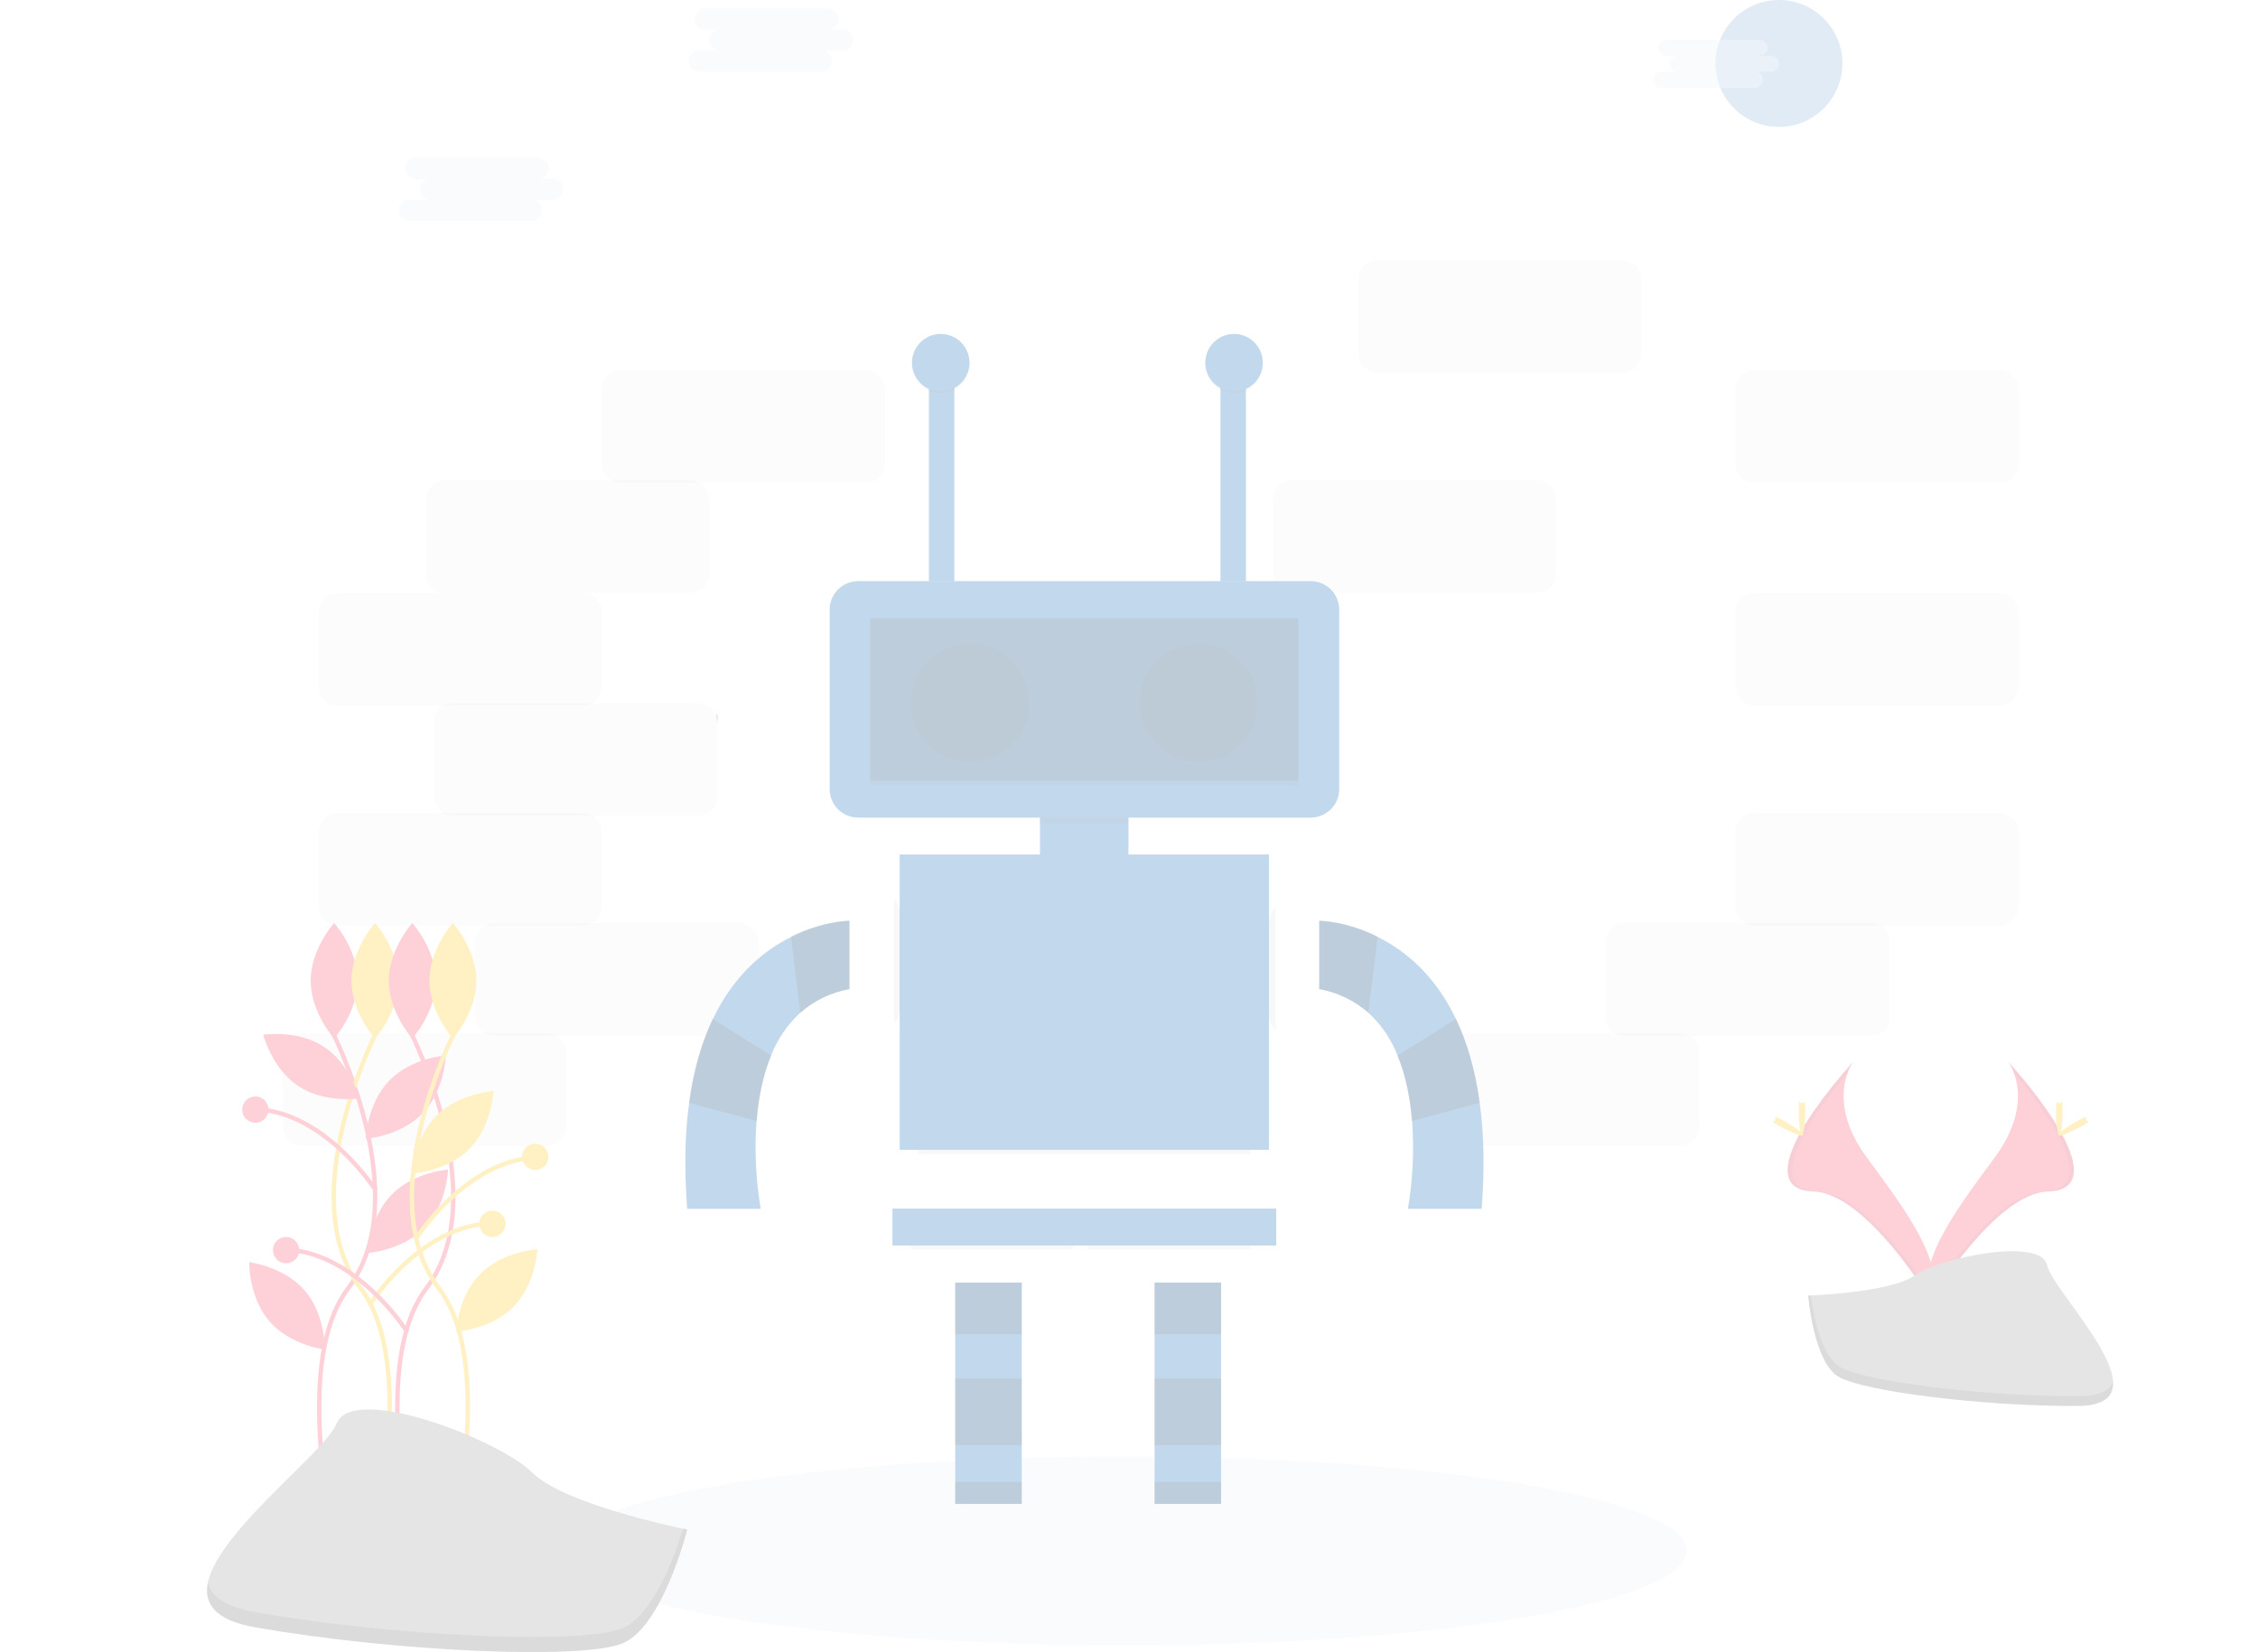 <?xml version="1.0" encoding="utf-8"?>
<!-- Generator: Adobe Illustrator 23.0.4, SVG Export Plug-In . SVG Version: 6.00 Build 0)  -->
<svg version="1.1" id="Layer_1" xmlns="http://www.w3.org/2000/svg" xmlns:xlink="http://www.w3.org/1999/xlink" x="0px" y="0px"
	 viewBox="0 0 1028.5 752.5" style="enable-background:new 0 0 1028.5 752.5;" opacity="0.3" xml:space="preserve">
<style type="text/css">
	.st0{opacity:0.5;fill:#DEE3F3;enable-background:new    ;}
	.st1{opacity:0.45;}
	.st2{fill:#347DBE;}
	.st3{opacity:0.1;enable-background:new    ;}
	.st4{opacity:0.5;fill:#347DBE;enable-background:new    ;}
	.st5{opacity:0.3;enable-background:new    ;}
	.st6{fill:none;stroke:#FC6681;stroke-width:2;stroke-miterlimit:10;}
	.st7{fill:#FC6681;}
	.st8{fill:none;stroke:#FFD037;stroke-width:2;stroke-miterlimit:10;}
	.st9{fill:#FFD037;}
	.st10{fill:#A8A8A8;}
	.st11{opacity:0.2;enable-background:new    ;}
</style>
<ellipse class="st0" cx="512.3" cy="706.4" rx="256" ry="43"/>
<g class="st1">
	<path class="st2" d="M450.8,259c0,0.5,0,1,0.1,1.4C450.8,259.9,450.8,259.4,450.8,259z M579.7,228.1c0,0.1,0,0.3,0.1,0.4
		C579.7,228.3,579.7,228.2,579.7,228.1z M456.7,268.8c-0.9-0.4-1.7-1-2.4-1.7C455.1,267.8,455.9,268.3,456.7,268.8z M454.3,267
		c-0.3-0.3-0.7-0.6-0.9-1C453.6,266.4,453.9,266.7,454.3,267z M644.5,478.4c-0.1-0.4-0.3-0.9-0.5-1.3
		C644.2,477.6,644.4,478,644.5,478.4L644.5,478.4z M639,471.8c0.4,0.2,0.9,0.5,1.3,0.8C639.9,472.3,639.4,472,639,471.8z
		 M641.5,473.5c0.7,0.6,1.3,1.4,1.8,2.1C642.8,474.9,642.2,474.2,641.5,473.5z M640.3,472.6c0.4,0.3,0.7,0.5,1,0.9
		C641,473.1,640.7,472.8,640.3,472.6z M643.9,477c-0.2-0.4-0.4-0.7-0.6-1C643.6,476.2,643.8,476.6,643.9,477z M644.8,479.8
		c-0.1-0.4-0.1-0.7-0.2-1.1C644.7,479.1,644.8,479.4,644.8,479.8L644.8,479.8z"/>
	<path class="st2" d="M645,481.6c0-0.5,0-0.9-0.1-1.4C644.9,480.6,645,481.1,645,481.6z M450.9,260.6c0.1,0.4,0.2,0.9,0.3,1.3
		C451.1,261.5,451,261.1,450.9,260.6z M327,325.9c-0.2-0.2-0.3-0.4-0.5-0.6c-0.2-0.3-0.3-0.6-0.3-0.9c0,0.8,0,1.5,0,2.3
		c0.3,1.1,0.5,2.2,0.5,3.3c0-1.1,0.2-2.2,0.5-3.2c-0.1-0.3-0.2-0.5-0.2-0.8C327,326,327,326,327,325.9z"/>
	<path class="st2" d="M454.4,221.6l0.2-0.1L454.4,221.6z M453.7,222.3c-0.1,0.1-0.1,0.1-0.2,0.2
		C453.6,222.4,453.6,222.3,453.7,222.3L453.7,222.3z M452.7,223.4c0,0,0.1-0.1,0.1-0.1L452.7,223.4z M451.2,262.2
		c0.1,0.4,0.3,0.9,0.5,1.3C451.5,263,451.4,262.6,451.2,262.2z M452.4,264.8c0.2,0.4,0.5,0.8,0.8,1.1
		C452.9,265.6,452.7,265.2,452.4,264.8z M451.8,263.5c0.2,0.4,0.4,0.8,0.7,1.2C452.2,264.4,452,264,451.8,263.5z M451.4,226
		c0-0.1,0.1-0.2,0.1-0.3C451.5,225.7,451.5,225.9,451.4,226L451.4,226z M450.8,228.5c0-0.1,0-0.3,0.1-0.4
		C450.9,228.2,450.9,228.3,450.8,228.5z M452.1,224.6C452.1,224.6,452.1,224.5,452.1,224.6C452.1,224.5,452.1,224.6,452.1,224.6
		L452.1,224.6z"/>
	<path class="st3" d="M738.9,169.8H627.5c-4.9,0-8.8-4-8.8-8.8v-33.7c0-4.9,4-8.8,8.8-8.8h111.4c4.9,0,8.8,4,8.8,8.8V161
		C747.7,165.8,743.8,169.8,738.9,169.8z"/>
	<path class="st3" d="M910.5,219.9H799.2c-4.9,0-8.8-4-8.8-8.8v-33.7c0-4.9,4-8.8,8.8-8.8h111.4c4.9,0,8.8,4,8.8,8.8v33.7
		C919.4,216,915.4,219.9,910.5,219.9z"/>
	<path class="st3" d="M700,270H588.7c-4.9,0-8.8-4-8.8-8.8v-33.7c0-4.9,4-8.8,8.8-8.8H700c4.9,0,8.8,4,8.8,8.8v33.7
		C708.9,266.1,704.9,270,700,270z"/>
	<path class="st3" d="M910.5,321.4H799.2c-4.9,0-8.8-4-8.8-8.8v-33.7c0-4.9,4-8.8,8.8-8.8h111.4c4.9,0,8.8,4,8.8,8.8v33.7
		C919.4,317.5,915.4,321.4,910.5,321.4z"/>
	<path class="st3" d="M910.5,421.6H799.2c-4.9,0-8.8-4-8.8-8.8v-33.7c0-4.9,4-8.8,8.8-8.8h111.4c4.9,0,8.8,4,8.8,8.8v33.7
		C919.4,417.7,915.4,421.6,910.5,421.6z"/>
	<path class="st3" d="M852.4,420.4H739.5c-3.6,0-6.7,2.4-7.7,5.8c0,0.5,0,0.9-0.1,1.4c-0.1,0.3-0.1,0.5-0.2,0.8c0,0,0,0.1,0,0.1
		v35.2c0,4.5,3.6,8.1,8.1,8.1h112.9c4.5,0,8.1-3.6,8.1-8.1v-35.2C860.5,424,856.9,420.4,852.4,420.4L852.4,420.4z"/>
	<path class="st3" d="M765.2,521.9H653.8c-4.9,0-8.8-4-8.8-8.8v-33.7c0-4.9,4-8.8,8.8-8.8h111.4c4.9,0,8.8,4,8.8,8.8V513
		C774,517.9,770.1,521.9,765.2,521.9z"/>
	<path class="st3" d="M394.3,219.9H282.9c-4.9,0-8.8-4-8.8-8.8v-33.7c0-4.9,4-8.8,8.8-8.8h111.4c4.9,0,8.8,4,8.8,8.8v33.7
		C403.2,216,399.2,219.9,394.3,219.9z"/>
	<path class="st3" d="M314.1,270H202.8c-4.9,0-8.8-4-8.8-8.8v-33.7c0-4.9,4-8.8,8.8-8.8h111.4c4.9,0,8.8,4,8.8,8.8v33.7
		C323,266.1,319,270,314.1,270z"/>
	<path class="st3" d="M265.3,321.4H153.9c-4.9,0-8.8-4-8.8-8.8v-33.7c0-4.9,4-8.8,8.8-8.8h111.4c4.9,0,8.8,4,8.8,8.8v33.7
		C274.1,317.5,270.1,321.4,265.3,321.4z"/>
	<path class="st3" d="M317.9,371.5H206.5c-4.9,0-8.8-4-8.8-8.8V329c0-4.9,4-8.8,8.8-8.8h111.4c4.9,0,8.8,4,8.8,8.8v33.7
		C326.7,367.6,322.8,371.5,317.9,371.5z"/>
	<path class="st3" d="M265.3,421.6H153.9c-4.9,0-8.8-4-8.8-8.8v-33.7c0-4.9,4-8.8,8.8-8.8h111.4c4.9,0,8.8,4,8.8,8.8v33.7
		C274.1,417.7,270.1,421.6,265.3,421.6z"/>
	<path class="st3" d="M336.7,471.8H225.3c-4.9,0-8.8-4-8.8-8.8v-33.7c0-4.9,4-8.8,8.8-8.8h111.4c4.9,0,8.8,4,8.8,8.8v33.7
		C345.5,467.8,341.6,471.8,336.7,471.8z"/>
	<path class="st3" d="M249,521.9H137.6c-4.9,0-8.8-4-8.8-8.8v-33.7c0-4.9,4-8.8,8.8-8.8H249c4.9,0,8.8,4,8.8,8.8V513
		C257.8,517.9,253.9,521.9,249,521.9z"/>
</g>
<circle class="st4" cx="810.3" cy="28.9" r="28.9"/>
<path class="st0" d="M251.9,81.4h-6.9c2.7,0,4.8-2.1,4.9-4.7c0-2.7-2.1-4.8-4.7-4.9c0,0-0.1,0-0.1,0h-55.7c-2.7,0-4.8,2.1-4.9,4.7
	c0,2.7,2.1,4.8,4.7,4.9c0,0,0.1,0,0.1,0h6.9c-2.7,0-4.8,2.1-4.9,4.7c0,2.7,2.1,4.8,4.7,4.9c0,0,0.1,0,0.1,0h-9.6
	c-2.7,0-4.8,2.2-4.7,4.9c0,2.6,2.1,4.7,4.7,4.7h55.7c2.7,0,4.8-2.2,4.7-4.9c0-2.6-2.1-4.7-4.7-4.7h9.6c2.7,0,4.8-2.2,4.7-4.9
	C256.6,83.5,254.5,81.4,251.9,81.4L251.9,81.4z M806.7,25.4h-5.2c2,0,3.6-1.7,3.6-3.7c0-2-1.6-3.6-3.6-3.6H759c-2,0-3.6,1.7-3.6,3.7
	c0,2,1.6,3.6,3.6,3.6h5.2c-2,0-3.7,1.6-3.7,3.6c0,2,1.6,3.7,3.6,3.7c0,0,0.1,0,0.1,0h-7.3c-2,0-3.7,1.6-3.7,3.7s1.6,3.7,3.7,3.7
	h42.4c2,0,3.7-1.6,3.7-3.7s-1.6-3.7-3.7-3.7h7.3c2,0,3.7-1.6,3.7-3.6s-1.6-3.7-3.6-3.7C806.8,25.4,806.7,25.4,806.7,25.4z
	 M383.9,13.4h-6.9c2.7,0,4.8-2.1,4.9-4.7c0-2.7-2.1-4.8-4.7-4.9c0,0-0.1,0-0.1,0h-55.7c-2.7,0-4.8,2.1-4.9,4.7
	c0,2.7,2.1,4.8,4.7,4.9c0,0,0.1,0,0.1,0h6.9c-2.7,0-4.8,2.1-4.9,4.7c0,2.7,2.1,4.8,4.7,4.9c0,0,0.1,0,0.1,0h-9.6
	c-2.7,0-4.8,2.2-4.7,4.9c0,2.6,2.1,4.7,4.7,4.7h55.7c2.7,0,4.8-2.2,4.7-4.9c0-2.6-2.1-4.7-4.7-4.7h9.6c2.7,0,4.8-2.2,4.7-4.9
	C388.6,15.5,386.5,13.4,383.9,13.4L383.9,13.4z"/>
<path class="st2" d="M390.9,264.7h206.1c7.2,0,13,5.8,13,13v81.7c0,7.2-5.8,13-13,13H390.9c-7.2,0-13-5.8-13-13v-81.7
	C377.9,270.5,383.7,264.7,390.9,264.7z"/>
<path class="st3" d="M396.4,355.8h195v2h-195V355.8z"/>
<path class="st5" d="M396.4,281.6h195v74h-195V281.6z"/>
<circle class="st3" cx="441.8" cy="320.1" r="26.9"/>
<circle class="st3" cx="546" cy="320.1" r="26.9"/>
<path class="st2" d="M473.7,372.3h40.3v23.5h-40.3V372.3z"/>
<path class="st2" d="M409.8,389.2H578v134.5H409.8V389.2z"/>
<path class="st2" d="M406.5,550.5h174.8v16.8H406.5V550.5z"/>
<path class="st2" d="M435.1,607.7v20.2v30.3V675V685h30.3V675v-16.8v-30.3v-20.2v-23.5h-30.3V607.7z"/>
<path class="st2" d="M525.9,584.2v23.5v20.2v30.3V675V685h30.3V675v-16.8v-30.3v-20.2v-23.5H525.9z"/>
<path class="st2" d="M386.9,419.4v31.1c-8.3,1.5-16,5.2-22.4,10.8c-5.9,5.4-10.4,12.1-13.3,19.5c-3.9,9.4-5.8,19.9-6.6,29.8
	c-1,13.3-0.3,26.8,1.9,40H313c-1.4-18.6-1-34.5,0.9-48.2c2.1-15.4,5.9-28,10.8-38.2c9.7-20.4,23.6-31.5,35.8-37.5
	C374.9,419.4,386.9,419.4,386.9,419.4z"/>
<path class="st5" d="M435.1,584.2h30.3v23.5h-30.3V584.2z"/>
<path class="st5" d="M435.1,627.9h30.3v30.3h-30.3V627.9z"/>
<path class="st5" d="M435.1,675h30.3V685h-30.3V675z"/>
<path class="st5" d="M525.9,584.2h30.3v23.5h-30.3V584.2z"/>
<path class="st5" d="M525.9,627.9h30.3v30.3h-30.3V627.9z"/>
<path class="st5" d="M525.9,675h30.3V685h-30.3V675z"/>
<path class="st5" d="M386.9,419.4v31.1c-8.3,1.5-16,5.2-22.4,10.8l-4.2-34.7C374.9,419.4,386.9,419.4,386.9,419.4L386.9,419.4z
	 M351.3,480.8c-3.9,9.4-5.8,19.9-6.6,29.8l-30.9-8.3c2.1-15.4,5.9-28,10.8-38.2L351.3,480.8z"/>
<path class="st2" d="M600.9,419.4v31.1c8.3,1.5,16,5.2,22.4,10.8c5.9,5.4,10.4,12.1,13.3,19.5c3.9,9.4,5.8,19.9,6.6,29.8
	c1,13.3,0.3,26.8-1.9,40h33.6c1.4-18.6,1-34.5-0.9-48.2c-2.1-15.4-5.9-28-10.8-38.2c-9.7-20.4-23.6-31.5-35.8-37.5
	C613,419.4,600.9,419.4,600.9,419.4L600.9,419.4z"/>
<path class="st5" d="M600.9,419.4v31.1c8.3,1.5,16,5.2,22.4,10.8l4.2-34.7C613,419.4,600.9,419.4,600.9,419.4L600.9,419.4z
	 M636.5,480.8c3.9,9.4,5.8,19.9,6.6,29.8l30.9-8.3c-2.1-15.4-5.9-28-10.8-38.2L636.5,480.8z"/>
<path class="st3" d="M473.7,372.3h40.3v2.8h-40.3V372.3z"/>
<path class="st3" d="M581,413.1v56.3c-2-2.2-3.1-5-3.1-8v-40.4C577.8,418.1,578.9,415.3,581,413.1z M410.4,416.8V459
	c-0.2,2.7-1.3,5.2-3.1,7.1v-56.4C409.1,411.6,410.2,414.2,410.4,416.8z"/>
<path class="st3" d="M418.3,523.7h151.3v2H418.3V523.7z"/>
<path class="st3" d="M414.9,567.4h74v1.5h-74V567.4z"/>
<path class="st3" d="M495.6,567.4h74v1.5h-74V567.4z"/>
<path class="st2" d="M423.1,165.2h11.6v99.6h-11.6V165.2z"/>
<path class="st2" d="M555.9,165.2h11.6v99.6h-11.6V165.2z"/>
<circle class="st3" cx="428.5" cy="165.9" r="13.1"/>
<circle class="st2" cx="428.5" cy="165.2" r="13.1"/>
<circle class="st3" cx="562.1" cy="165.9" r="13.1"/>
<circle class="st2" cx="562.1" cy="165.2" r="13.1"/>
<path class="st6" d="M151.5,470.2c0,0,38.4,75.4,7.1,116.6s2.8,153.6,2.8,153.6"/>
<path class="st7" d="M162.9,446.7c0,14.5-10.7,26.3-10.7,26.3s-10.7-11.8-10.7-26.3s10.7-26.3,10.7-26.3S162.9,432.2,162.9,446.7
	L162.9,446.7z"/>
<path class="st8" d="M171.4,470.2c0,0-38.4,75.4-7.1,116.6s-2.8,153.6-2.8,153.6"/>
<path class="st9" d="M160.1,446.7c0,14.5,10.7,26.3,10.7,26.3s10.7-11.8,10.7-26.3s-10.7-26.3-10.7-26.3S160.1,432.2,160.1,446.7
	L160.1,446.7z"/>
<path class="st6" d="M187.1,470.2c0,0,38.4,75.4,7.1,116.6s2.8,153.6,2.8,153.6"/>
<path class="st7" d="M198.5,446.7c0,14.5-10.7,26.3-10.7,26.3s-10.7-11.8-10.7-26.3s10.7-26.3,10.7-26.3S198.5,432.2,198.5,446.7
	L198.5,446.7z M192.5,507.1c-10.1,10.5-25.9,11.6-25.9,11.6s0.5-15.9,10.6-26.4s25.9-11.6,25.9-11.6S202.6,496.7,192.5,507.1
	L192.5,507.1z M193.5,559.1c-10.1,10.5-25.9,11.6-25.9,11.6s0.5-15.9,10.6-26.4s25.9-11.6,25.9-11.6S203.6,548.7,193.5,559.1
	L193.5,559.1z M138.8,587.8c9.5,11,9.2,26.9,9.2,26.9s-15.8-1.9-25.3-12.9s-9.2-26.9-9.2-26.9S129.3,576.8,138.8,587.8L138.8,587.8z
	 M147.7,476.9c12.1,8,16,23.4,16,23.4s-15.7,2.4-27.8-5.6s-16-23.4-16-23.4S135.6,468.8,147.7,476.9z"/>
<path class="st8" d="M207,470.2c0,0-38.4,75.4-7.1,116.6S197,740.4,197,740.4"/>
<path class="st9" d="M195.6,446.7c0,14.5,10.7,26.3,10.7,26.3s10.7-11.8,10.7-26.3s-10.7-26.3-10.7-26.3S195.6,432.2,195.6,446.7
	L195.6,446.7z M198.7,508.3c-10.2,10.4-10.9,26.2-10.9,26.2s15.9-0.9,26.1-11.3s10.9-26.2,10.9-26.2S208.9,497.9,198.7,508.3
	L198.7,508.3z M218.7,580.3c-10.2,10.3-10.9,26.2-10.9,26.2s15.9-0.9,26.1-11.3s10.9-26.2,10.9-26.2S228.9,569.9,218.7,580.3
	L218.7,580.3z"/>
<path class="st8" d="M189.3,564.4c0,0,23.1-36.4,55.6-37.2"/>
<path class="st6" d="M171.3,542.4c0,0-23.1-36.4-55.6-37.2"/>
<path class="st8" d="M168.3,594.4c0,0,23.1-36.4,55.6-37.2"/>
<circle class="st9" cx="243.8" cy="526.9" r="6"/>
<circle class="st7" cx="116.3" cy="505.4" r="6"/>
<path class="st6" d="M185.3,606.4c0,0-23.1-36.4-55.6-37.2"/>
<circle class="st7" cx="130.3" cy="569.4" r="6"/>
<circle class="st9" cx="224.3" cy="557.4" r="6"/>
<path class="st10" d="M313,696.7c0,0-55.7-11.1-70.6-26s-81.7-40.8-89.1-22.3s-100.3,81.7-37.1,92.8s148.5,14.9,167.1,7.4
	S313,696.7,313,696.7z"/>
<path class="st11" d="M116.2,734.3c63.1,11.1,148.5,14.9,167.1,7.4c14.1-5.7,24-32.8,27.9-45.5c1.2,0.2,1.9,0.4,1.9,0.4
	s-11.1,44.6-29.7,52s-104,3.7-167.1-7.4C98,738,92.8,730.5,94.7,720.9C96.3,727.1,102.6,731.9,116.2,734.3z"/>
<path class="st7" d="M914.7,483.5c0,0,13.3,17.5-6.2,43.8s-35.6,48.6-29.1,65c0,0,29.4-48.9,53.4-49.6S941,513,914.7,483.5z"/>
<path class="st3" d="M914.7,483.5c1.2,1.7,2.1,3.5,2.7,5.5c23.4,27.5,35.8,53.1,13.4,53.7c-20.9,0.6-46,38-52,47.5
	c0.2,0.7,0.4,1.4,0.7,2.2c0,0,29.4-48.9,53.4-49.6S941,513,914.7,483.5z"/>
<path class="st9" d="M939.5,505.8c0,6.1-0.7,11.1-1.5,11.1s-1.5-5-1.5-11.1s0.9-3.2,1.7-3.2S939.5,499.6,939.5,505.8L939.5,505.8z"
	/>
<path class="st9" d="M948,513.1c-5.4,2.9-10.1,4.7-10.5,4s3.6-3.7,9-6.7s3.3-0.8,3.7-0.1S953.4,510.2,948,513.1L948,513.1z"/>
<path class="st7" d="M844.2,483.5c0,0-13.3,17.5,6.2,43.8s35.6,48.6,29.1,65c0,0-29.4-48.9-53.4-49.6S817.8,513,844.2,483.5
	L844.2,483.5z"/>
<path class="st3" d="M844.2,483.5c-1.2,1.7-2.1,3.5-2.7,5.5c-23.4,27.5-35.8,53.1-13.4,53.7c20.9,0.6,46,38,52,47.5
	c-0.2,0.7-0.4,1.4-0.7,2.2c0,0-29.4-48.9-53.4-49.6S817.8,513,844.2,483.5L844.2,483.5z"/>
<path class="st9" d="M819.3,505.8c0,6.1,0.7,11.1,1.5,11.1s1.5-5,1.5-11.1s-0.9-3.2-1.7-3.2S819.3,499.6,819.3,505.8L819.3,505.8z"
	/>
<path class="st9" d="M810.8,513.1c5.4,2.9,10.1,4.7,10.5,4s-3.6-3.7-9-6.7s-3.3-0.8-3.7-0.1S805.4,510.2,810.8,513.1L810.8,513.1z"
	/>
<path class="st10" d="M823.6,590.1c0,0,37.3-1.2,48.6-9.2s57.4-17.6,60.2-4.7s56.1,63.9,14,64.2s-97.9-6.6-109.1-13.4
	S823.6,590.1,823.6,590.1L823.6,590.1z"/>
<path class="st11" d="M947,635.9c-42.1,0.3-97.9-6.6-109.1-13.4c-8.5-5.2-12-23.9-13.1-32.5c-0.8,0-1.2,0-1.2,0s2.4,30.1,13.6,36.9
	s67,13.7,109.1,13.4c12.2-0.1,16.4-4.4,16.1-10.8C960.7,633.4,956.1,635.9,947,635.9L947,635.9z"/>
</svg>
